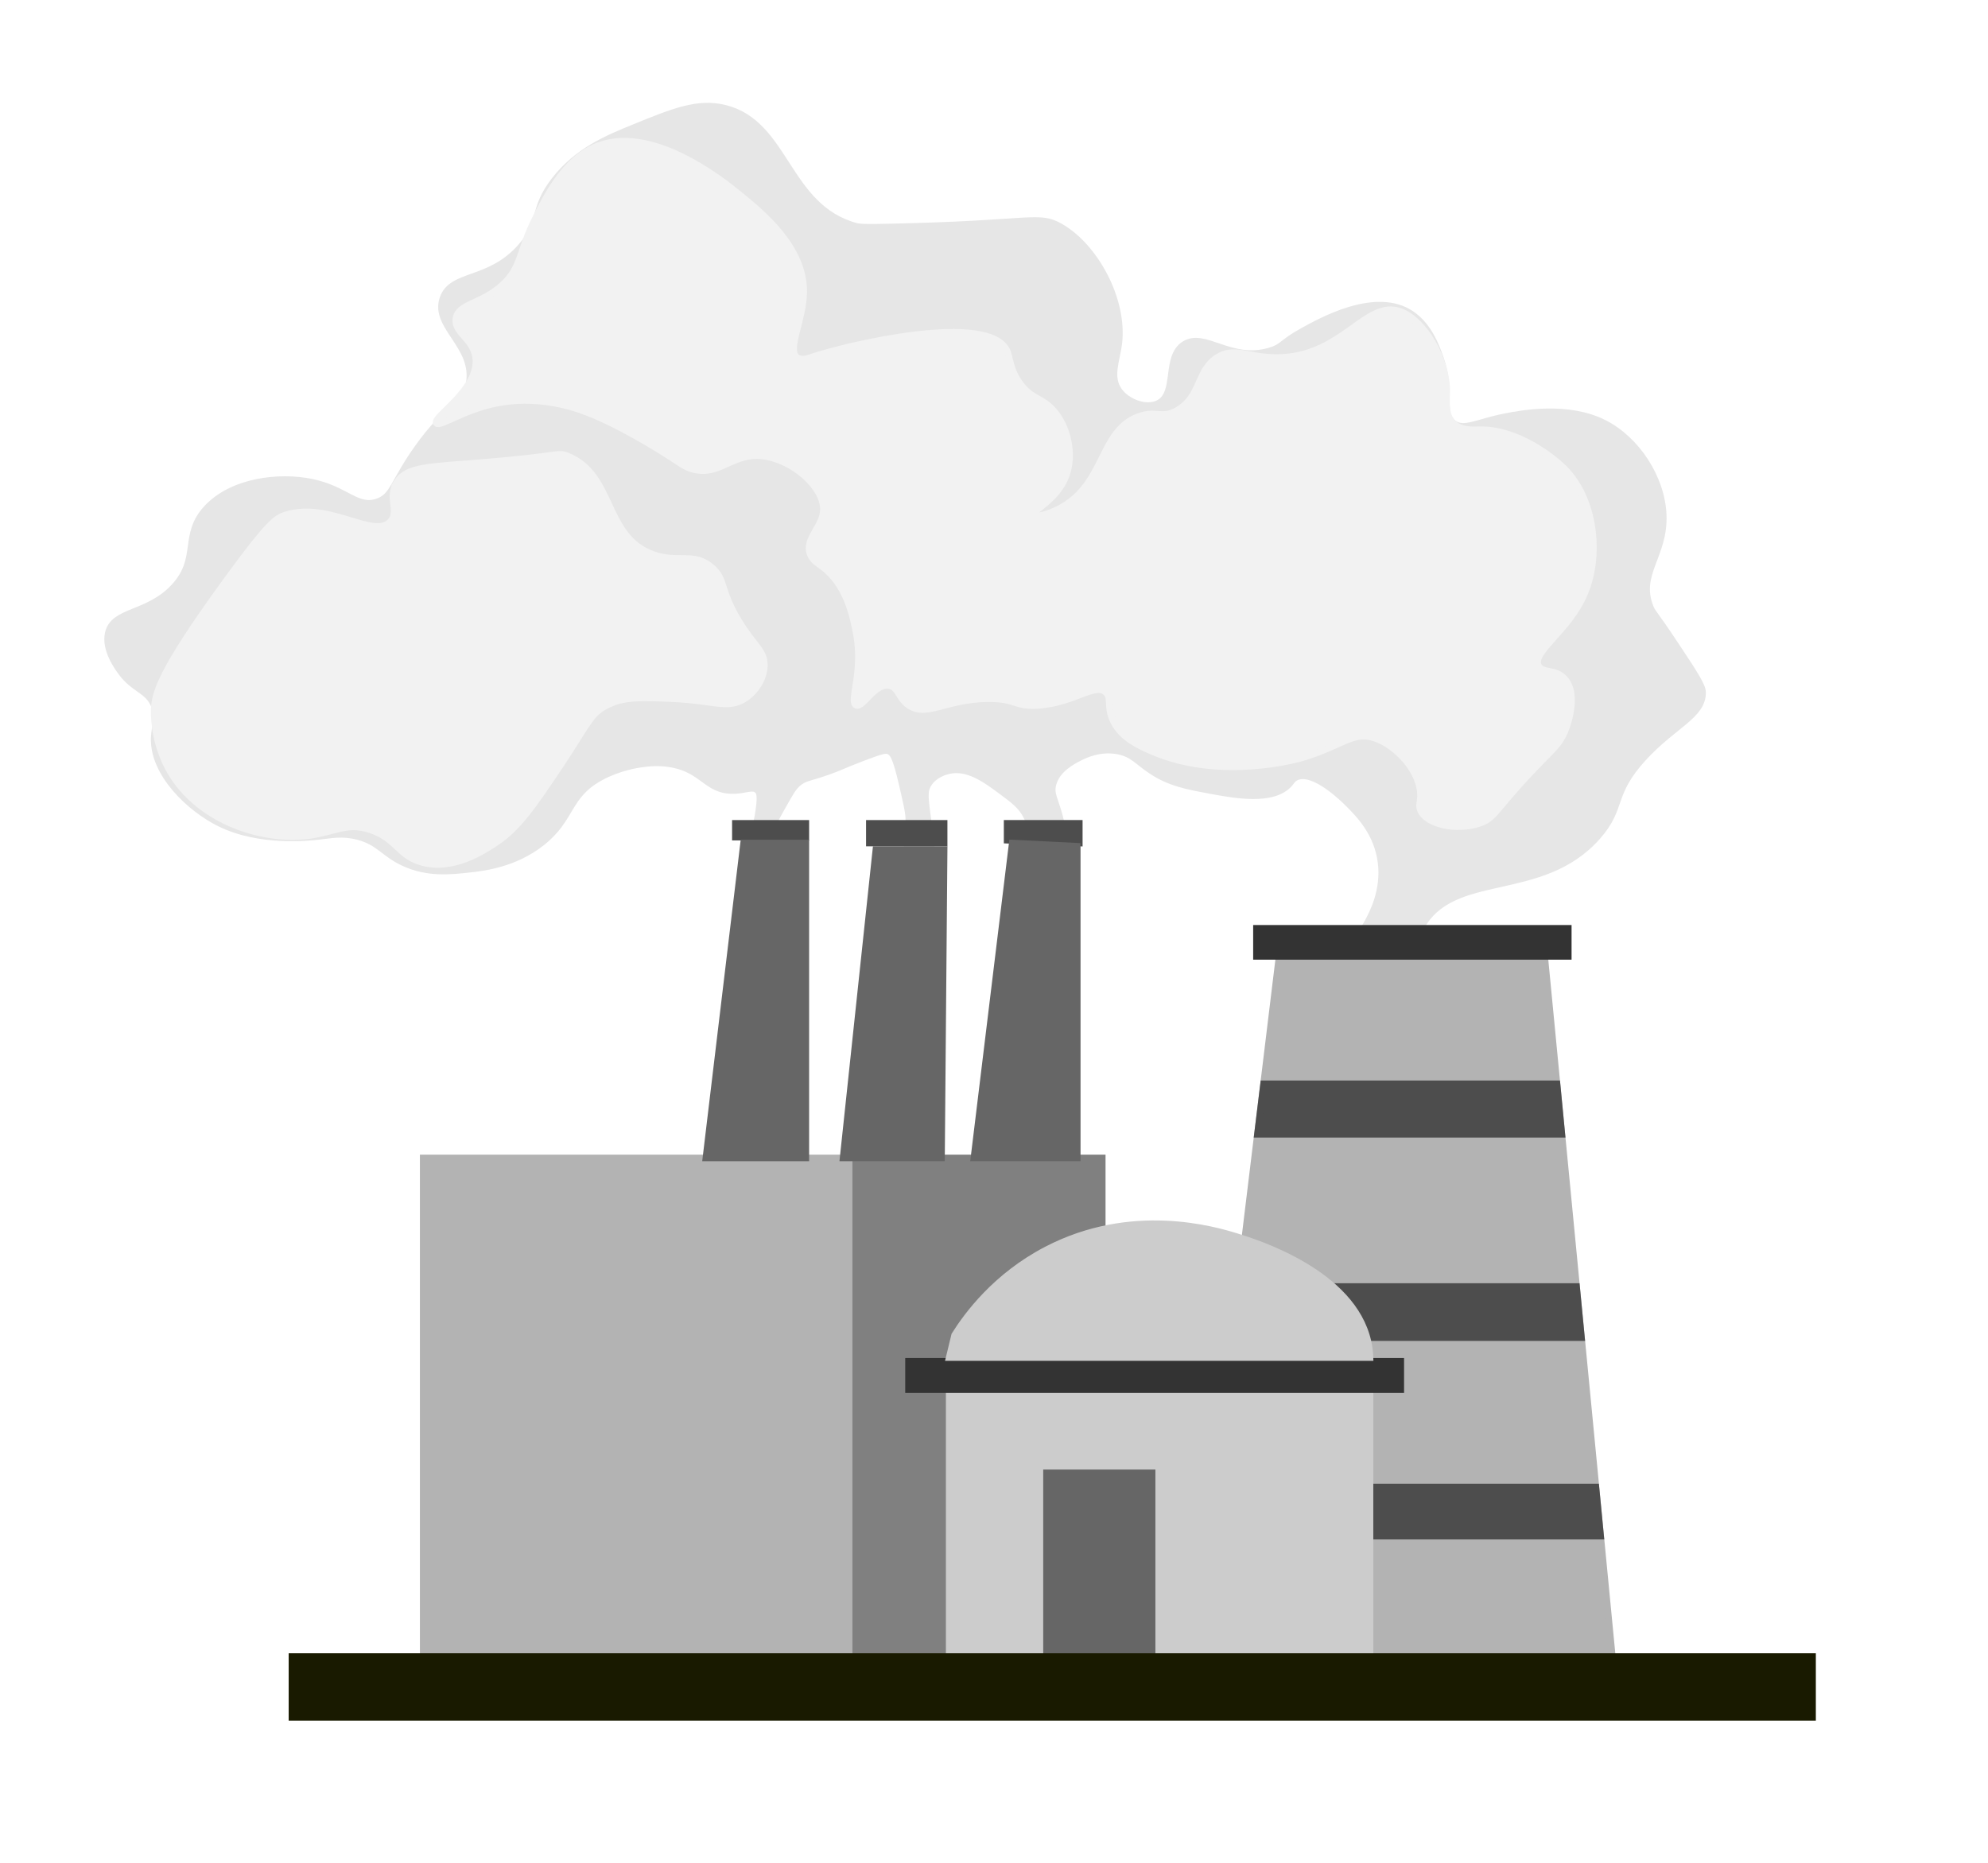 <?xml version="1.0" encoding="UTF-8"?>
<svg xmlns="http://www.w3.org/2000/svg" viewBox="0 0 303 284">
  <defs>
    <style>
      .cls-1 {
        fill: #666;
        stroke: #666;
      }

      .cls-1, .cls-2, .cls-3, .cls-4, .cls-5, .cls-6, .cls-7, .cls-8, .cls-9 {
        stroke-miterlimit: 10;
      }

      .cls-2 {
        fill: #191a00;
        stroke: #191a00;
      }

      .cls-3 {
        fill: #4d4d4d;
        stroke: #4d4d4d;
      }

      .cls-4 {
        fill: gray;
        stroke: gray;
      }

      .cls-5 {
        fill: #333;
        stroke: #333;
      }

      .cls-6 {
        fill: #b3b3b3;
        stroke: #b3b3b3;
      }

      .cls-7 {
        fill: #f2f2f2;
        stroke: #f2f2f2;
      }

      .cls-8 {
        fill: #ccc;
        stroke: #ccc;
      }

      .cls-9 {
        fill: #e6e6e6;
        stroke: #e6e6e6;
      }
    </style>
  </defs>
  <g id="Lag_23">
    <path class="cls-9" d="M115.5,124.5c.55-3.13.29-3.7,0-4-.77-.79-1.95.05-4,0-3.79-.09-4.36-3.09-9-4-2.11-.41-3.86-.16-5,0-.4.06-3.25.49-6,2-5.14,2.82-4.23,6.28-9,10-4.16,3.25-8.89,3.77-11,4-2.88.32-6.37.7-10-1-3.06-1.43-3.71-3.16-7-4-2.38-.61-4.06-.21-6,0-1.48.16-8.94.99-15-2-4.57-2.25-10.17-7.56-10-13,.06-1.89.8-3.13,0-5-1.01-2.37-3.04-2.36-5-5-.51-.69-2.58-3.48-2-6,.82-3.54,5.99-2.72,10-7,4.08-4.36,1.22-7.9,5-12,3.85-4.18,10.99-5.04,16-4,5.3,1.1,6.87,4.04,10,3,2.43-.81,2.41-2.9,6-8,4.88-6.94,7.36-6.54,8-10,1.07-5.77-5.47-8.68-4-13,1.35-3.97,7.16-2.36,12-8,3.24-3.77,1.56-5.55,5-10,3.51-4.54,8.18-6.44,12-8,6.15-2.51,9.87-4.03,14-3,9.42,2.35,9.3,15.11,20,18,.84.23,3.57.15,9,0,17.68-.5,18.91-1.72,22,0,5.38,2.99,9.9,11.26,9,18-.33,2.48-1.42,4.94,0,7,1.24,1.8,4.12,2.9,6,2,3.07-1.47.97-7.05,4-9,3.1-1.99,7.01,2.74,13,1,2.06-.6,1.75-1.2,5-3,2.98-1.65,10.67-5.9,16-3,3.11,1.69,4.38,5.26,5,7,1.84,5.18-.03,8.44,2,10,1.61,1.24,3.66-.16,8-1,2.31-.45,9.44-1.82,15,1,4.9,2.48,8.78,8.32,9,14,.24,6.19-3.98,8.93-2,14,.38.98.45.64,4,6,2.66,4.01,3.98,6.03,4,7,.06,3.57-4.34,4.93-9,10-5.14,5.6-3.06,7.52-7,12-8.6,9.78-22.22,4.86-27,14-1.45,2.77-1.34,5.4-4,7-3.3,1.98-8.42.89-9-1-.48-1.58,2.58-2.48,5-7,.77-1.44,2.51-4.79,2-9-.55-4.53-3.37-7.37-5-9-.56-.56-5.34-5.36-8-4-.5.25-.6.56-1,1-2.5,2.76-8.28,1.69-12,1-3.65-.68-6.2-1.15-9-3-2.11-1.39-2.82-2.55-5-3-2.84-.59-5.27.62-6,1-1.07.55-3.39,1.75-4,4-.42,1.54.3,2.31,1,5,.92,3.51,1.33,8.43,0,9-.83.35-2.26-1-3-2-1.74-2.37-.64-4.25-2-7-.81-1.65-1.96-2.49-4-4-2.31-1.7-5.05-3.73-8-3-.35.09-2.08.52-3,2-.71,1.15-.5,2.22,0,6,.7,5.31.71,6.39,0,7-.76.65-2.23.67-3,0-1.27-1.12.34-3.35,0-8-.07-1-.38-2.34-1-5-.96-4.16-1.43-4.74-2-5-.49-.22-.95-.16-4,1-3.16,1.21-3.26,1.37-5,2-3.23,1.17-3.87.97-5,2-.61.56-1.08,1.37-2,3-1.17,2.07-1.76,3.1-2,4-1.06,3.97,2.67,7.45,2,8-.63.51-4.67-1.83-5-5-.12-1.19.38-1.5,1-5Z"/>
    <path class="cls-7" d="M66.5,64.5c.47.67,3.99-1.95,9-3,6.13-1.28,11.39.45,13,1,5.18,1.77,12.19,6.11,15,8,.44.3,1.06.72,2,1,3.52,1.05,5.65-1.64,9-2,4.95-.54,10.9,4.18,11,8,.07,2.77-2.95,4.57-2,7,.39.99,1.14,1.33,2,2,3.61,2.79,4.54,7.61,5,10,1.16,6.02-1.16,10.53,0,11,1.05.42,2.75-3.35,5-3,1.45.22,1.38,1.88,3,3,2.73,1.89,5.64-.92,12-1,4.51-.05,4.14,1.34,8,1,5.39-.48,8.37-3.39,10-2,.94.81.22,2.01,1,4,1.1,2.81,4.01,4.13,6,5,10.77,4.7,23,1,23,1,6.19-1.87,7.72-4.08,11-3,3.39,1.12,7.19,5.26,7,9-.04.87-.29,1.31,0,2,.9,2.18,5.48,3.2,9,2,2.36-.8,2.24-1.92,8-8,3.27-3.45,4.14-3.97,5-6,.18-.43,2.24-5.47,0-8-1.43-1.62-3.37-.82-4-2-1.12-2.09,4.55-5.26,7-11,2.54-5.94,1.53-14.4-3-19-1.91-1.93-7.33-6.11-13-6-.95.02-2.8.18-4-1-1.34-1.32-.99-3.42-1-5-.02-4.84-3.46-10.68-7-12-5.34-2-8.88,7.04-19,7-4.33-.02-6.41-1.68-9,0-3.11,2.01-2.42,5.89-6,8-2.42,1.43-3.27-.02-6,1-5.96,2.23-4.96,10.29-12,14-1.85.97-3.77,1.4-4,1-.35-.6,3.62-2.24,5-6,1.17-3.18.31-7.45-2-10-1.76-1.94-3.25-1.64-5-4-1.6-2.15-1.54-4-2-5-2.75-6.03-24.33-.92-30,1-.36.12-1.34.47-2,0-1.62-1.16.96-5.71,1-10,.06-6.84-6.35-12.04-10-15-2.24-1.82-13.51-10.95-22-7-4.62,2.15-7.35,7.67-9,11-2.46,4.96-1.99,7.3-5,10-3.23,2.9-6.58,2.74-7,5-.41,2.19,2.61,3.05,3,6,.63,4.85-6.65,9.08-6,10Z"/>
    <path class="cls-7" d="M60.5,73.5c1.52-2.39,4.86-2.34,13-3,11.95-.97,11.48-1.62,13-1,7.13,2.89,5.51,12.28,13,15,3.88,1.41,6.22-.42,9,2,2.12,1.85,1.18,3.29,4,8,2.38,3.97,4.07,4.66,4,7-.06,2-1.38,3.96-3,5-2.56,1.64-4.73.27-11,0-4.76-.21-7.38-.32-10,1-2.61,1.32-2.92,2.9-7,9-4.32,6.46-6.55,9.73-10,12-1.84,1.21-6.34,4.17-11,3-3.76-.94-3.99-3.65-8-5-4.08-1.37-5.8.76-11,1-6.65.3-14.79-2.69-19-9-2.93-4.4-3-9-3-10,.01-2.62.62-5.75,11-20,6.42-8.82,7.59-9.55,9-10,6.67-2.13,13.47,3.74,16,1,1.43-1.54-.5-3.65,1-6Z"/>
  </g>
  <g id="Lag_20">
    <polygon class="cls-6" points="235.5 146.5 245.74 252.5 181.97 252.5 194.95 145.78 235.5 146.5"/>
    <rect class="cls-6" x="64.5" y="176.5" width="65.92" height="76"/>
    <rect class="cls-4" x="130.42" y="176.5" width="37.58" height="76"/>
    <rect class="cls-5" x="191.5" y="141.5" width="47.53" height="4.28"/>
    <polygon class="cls-3" points="153.5 125.5 153.5 128.07 164.5 128.5 164.5 125.5 153.5 125.5"/>
    <rect class="cls-3" x="132.5" y="125.5" width="11.4" height="3"/>
    <rect class="cls-3" x="112.08" y="125.5" width="10.74" height="2.1"/>
  </g>
  <g id="Lag_21">
    <polygon class="cls-1" points="122.82 128.5 122.82 176.5 107.59 176.5 113.34 128.5 122.82 128.5"/>
    <polygon class="cls-1" points="133.5 129.5 128.5 176.5 143.5 176.5 143.9 129.5 133.5 129.5"/>
    <polygon class="cls-1" points="154.28 128.5 148.44 176.5 164.19 176.5 164.19 128.99 154.28 128.5"/>
  </g>
  <g id="Lag_22">
    <polygon class="cls-3" points="192.59 165.2 237.31 165.2 238.05 172.9 191.65 172.9 192.59 165.2"/>
    <polygon class="cls-3" points="188.83 196.1 240.29 196.1 241.04 203.89 188.28 203.89 188.83 196.1"/>
    <polygon class="cls-3" points="243.24 226.66 243.96 234.15 184.2 234.15 185.11 226.66 243.24 226.66"/>
    <rect class="cls-8" x="144.67" y="211.82" width="64.14" height="40.68"/>
    <polygon class="cls-1" points="159.5 224.5 159.5 253.68 175.6 253.68 175.6 224.5 172.36 224.5 159.5 224.5"/>
    <rect class="cls-5" x="138.47" y="207.5" width="75.03" height="4.32"/>
    <path class="cls-8" d="M145.5,203.5c1.92-3.05,6.25-8.96,14-13,12.96-6.76,25.51-3.08,29-2,2.93.91,17.65,5.48,20,16,.22.99.29,1.84.31,2.43h-64.14l.83-3.43Z"/>
  </g>
  <g id="Lag_19">
    <rect class="cls-2" x="44.5" y="252.5" width="231.76" height="9.27"/>
  </g>
</svg>